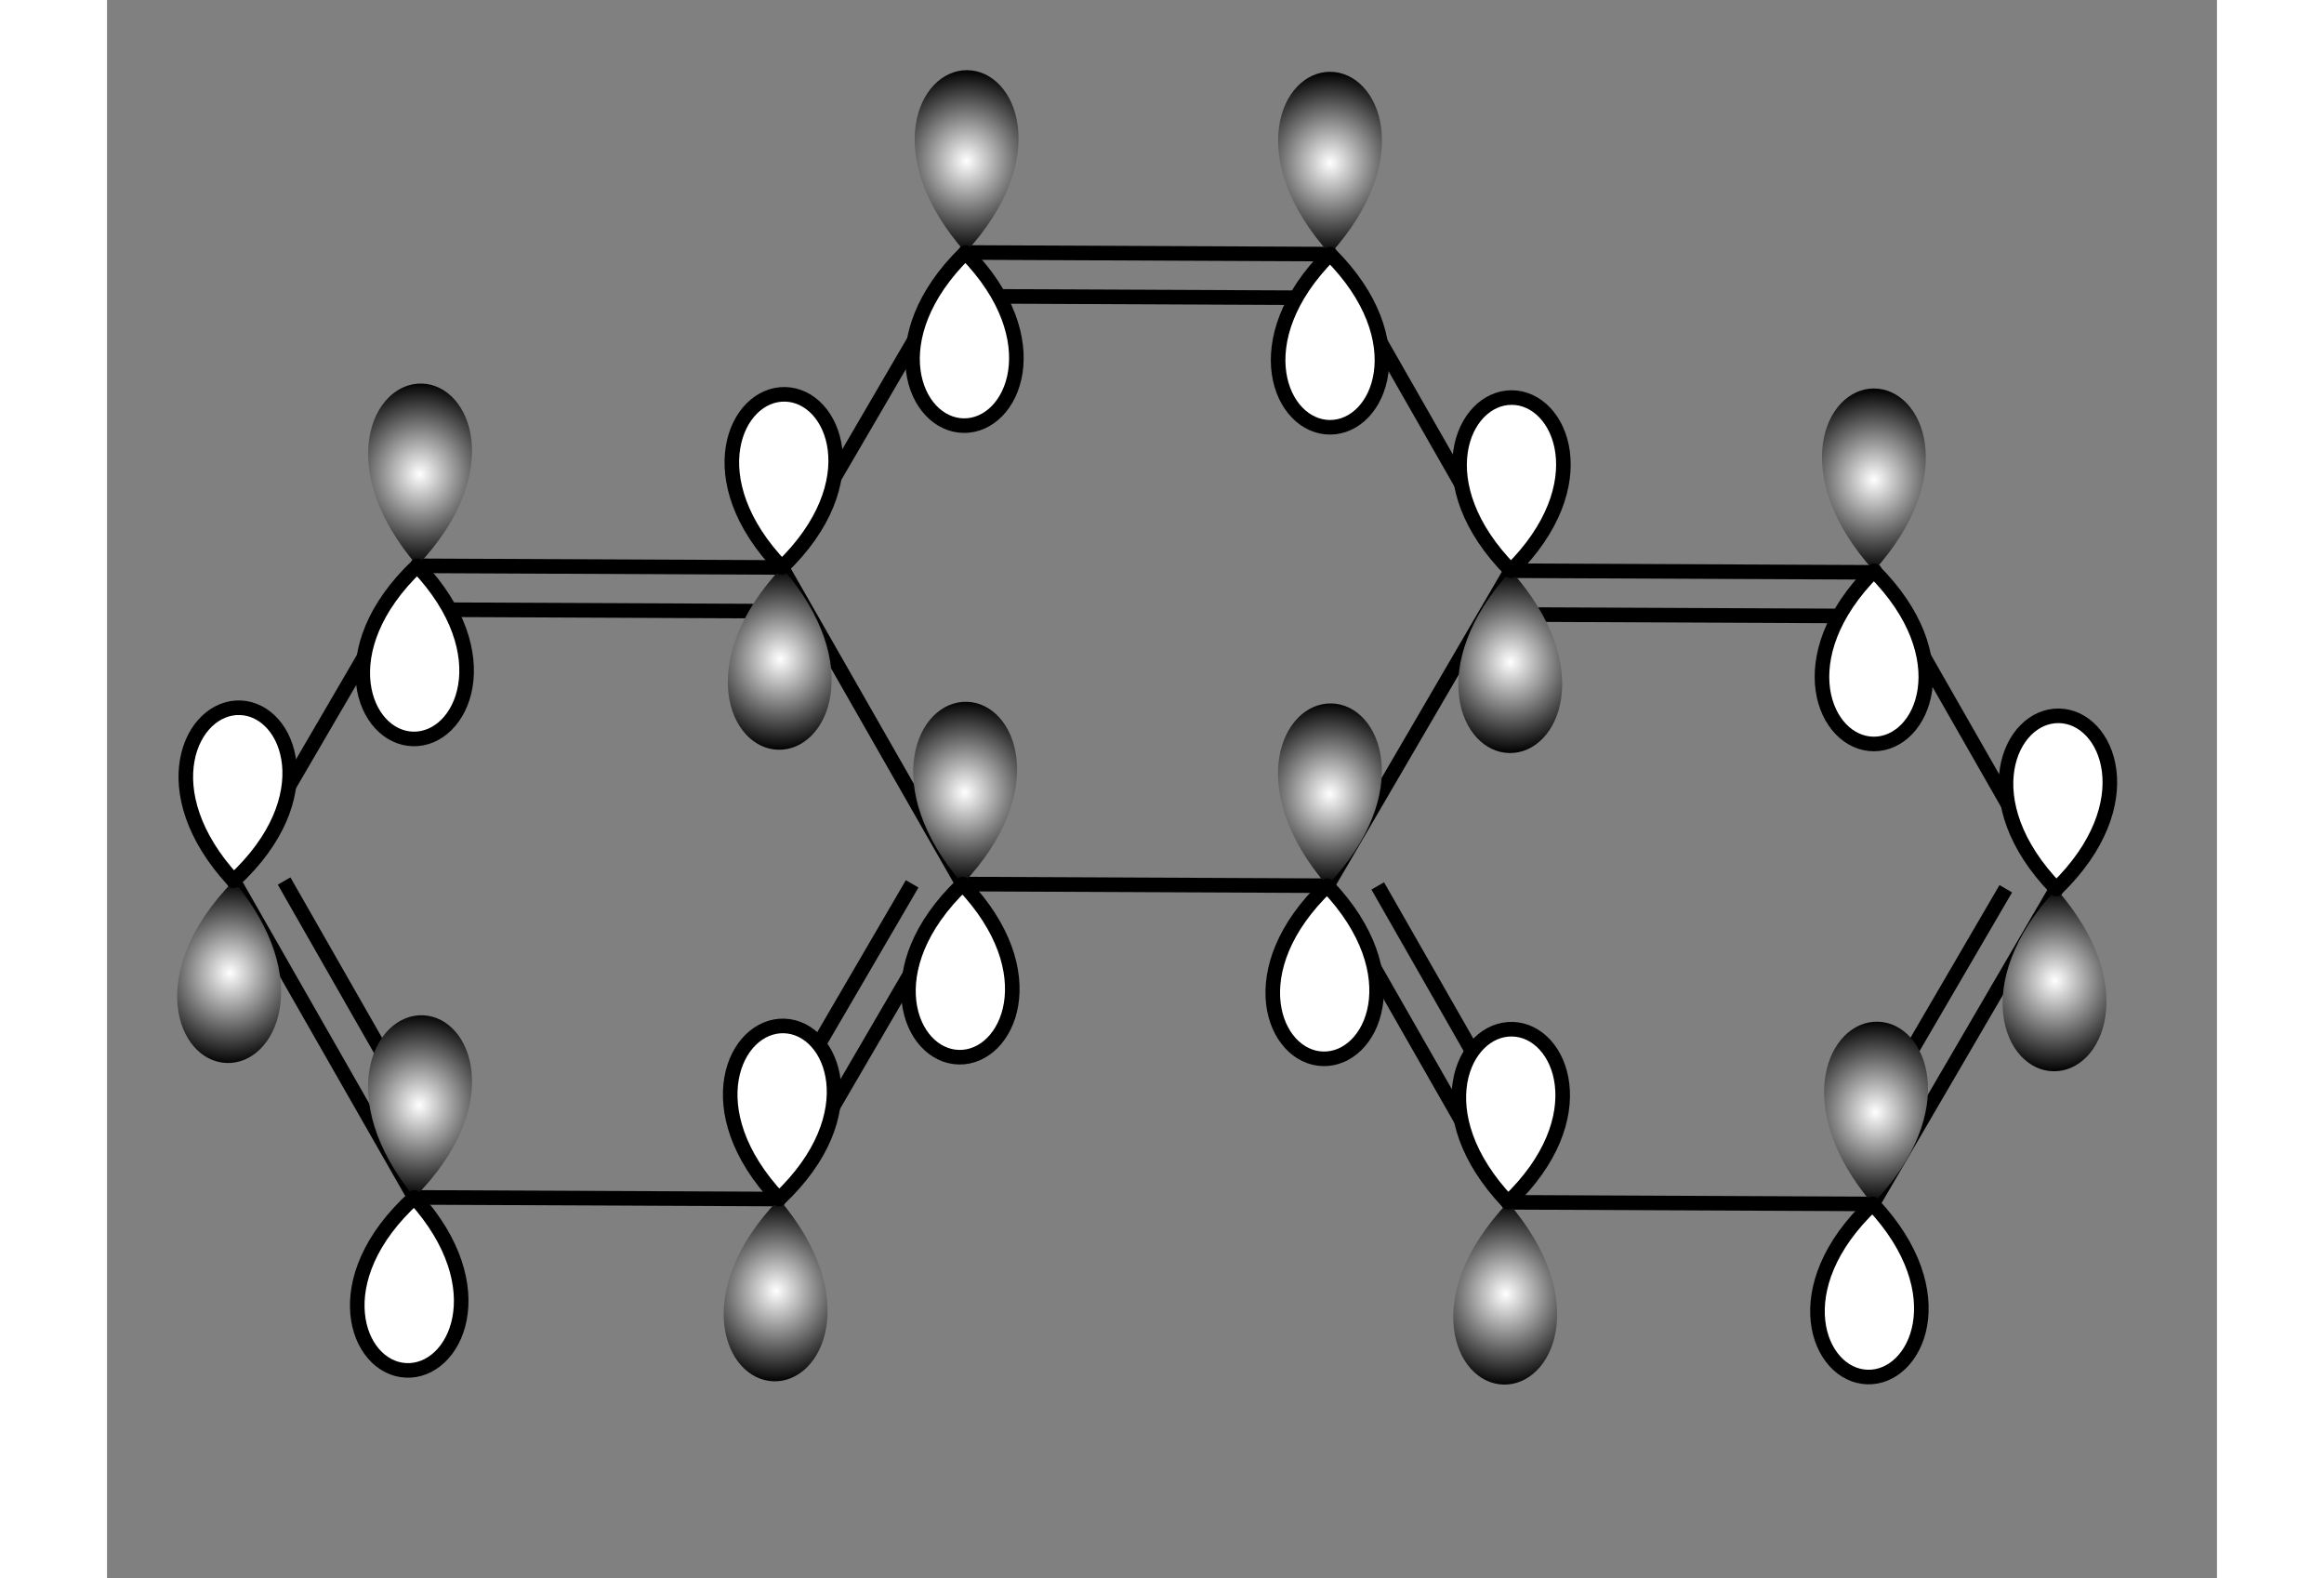 <?xml version="1.0" standalone='no'?><!-- IBoard SVG File --><svg xmlns="http://www.w3.org/2000/svg" xmlns:xlink="http://www.w3.org/1999/xlink" viewBox="462.70 231.28 170.63 127.60" height="120.60" width="177.63" version="1.1"><rect x="462.70" y="231.28" width="170.63" height="127.60" fill="#808080" stroke="none"/><!-- SVG File --><polygon points="531.215,302.75 516.927,277.744 517.27,277.156 517.951,277.159 532.239,302.165 531.896,302.753 " style="fill:rgb(0,0,0);fill-opacity:1"/><polygon points="576.568,278.011 562.057,302.888 561.376,302.885 561.038,302.294 575.549,277.417 576.23,277.42 " style="fill:rgb(0,0,0);fill-opacity:1"/><polygon points="516.932,276.565 531.786,251.101 532.124,251.692 532.462,252.283 517.951,277.159 517.27,277.156 " style="fill:rgb(0,0,0);fill-opacity:1"/><polygon points="561.947,251.236 576.573,276.832 576.23,277.42 575.549,277.417 561.261,252.412 561.604,251.824 " style="fill:rgb(0,0,0);fill-opacity:1"/><polygon points="561.033,303.473 532.234,303.344 531.896,302.753 532.239,302.165 561.038,302.294 561.376,302.885 " style="fill:rgb(0,0,0);fill-opacity:1"/><polygon points="606.053,276.964 621.017,303.151 620.336,303.148 619.655,303.145 605.367,278.14 605.71,277.552 " style="fill:rgb(0,0,0);fill-opacity:1"/><polygon points="605.82,329.204 575.659,329.069 576.002,328.481 576.345,327.893 605.144,328.022 605.482,328.613 " style="fill:rgb(0,0,0);fill-opacity:1"/><polygon points="517.379,328.808 487.218,328.673 487.561,328.085 487.904,327.497 516.703,327.626 517.041,328.217 " style="fill:rgb(0,0,0);fill-opacity:1"/><polygon points="472.255,302.486 487.452,276.433 487.79,277.024 488.128,277.615 473.616,302.492 472.936,302.489 " style="fill:rgb(0,0,0);fill-opacity:1"/><polygon points="487.452,276.433 516.932,276.565 517.27,277.156 516.927,277.744 488.128,277.615 487.79,277.024 " style="fill:rgb(0,0,0);fill-opacity:1"/><polygon points="489.819,279.981 515.214,280.095 515.212,280.685 515.209,281.274 489.814,281.161 489.817,280.571 " style="fill:rgb(0,0,0);fill-opacity:1"/><polygon points="487.218,328.673 472.255,302.486 472.936,302.489 473.616,302.492 487.904,327.497 487.561,328.085 " style="fill:rgb(0,0,0);fill-opacity:1"/><polygon points="489.107,324.849 476.509,302.799 477.02,302.507 477.532,302.214 490.131,324.264 489.619,324.557 " style="fill:rgb(0,0,0);fill-opacity:1"/><polygon points="532.234,303.344 517.379,328.808 517.041,328.217 516.703,327.626 531.215,302.75 531.896,302.753 " style="fill:rgb(0,0,0);fill-opacity:1"/><polygon points="528.32,303.032 515.524,324.968 515.015,324.671 514.505,324.373 527.302,302.438 527.811,302.735 " style="fill:rgb(0,0,0);fill-opacity:1"/><polygon points="531.786,251.101 561.947,251.236 561.604,251.824 561.261,252.412 532.462,252.283 532.124,251.692 " style="fill:rgb(0,0,0);fill-opacity:1"/><polygon points="534.153,254.649 559.548,254.763 559.546,255.352 559.543,255.942 534.148,255.828 534.15,255.239 " style="fill:rgb(0,0,0);fill-opacity:1"/><polygon points="576.573,276.832 606.053,276.964 605.71,277.552 605.367,278.14 576.568,278.011 576.23,277.42 " style="fill:rgb(0,0,0);fill-opacity:1"/><polygon points="578.259,280.377 603.654,280.491 603.652,281.08 603.649,281.67 578.254,281.556 578.257,280.967 " style="fill:rgb(0,0,0);fill-opacity:1"/><polygon points="575.659,329.069 561.033,303.473 561.376,302.885 562.057,302.888 576.345,327.893 576.002,328.481 " style="fill:rgb(0,0,0);fill-opacity:1"/><polygon points="577.548,325.245 564.949,303.196 565.461,302.903 565.973,302.611 578.572,324.66 578.06,324.953 " style="fill:rgb(0,0,0);fill-opacity:1"/><polygon points="621.017,303.151 605.82,329.204 605.482,328.613 605.144,328.022 619.655,303.145 620.336,303.148 " style="fill:rgb(0,0,0);fill-opacity:1"/><polygon points="616.76,303.427 603.964,325.363 603.455,325.066 602.946,324.769 615.742,302.833 616.251,303.13 " style="fill:rgb(0,0,0);fill-opacity:1"/><path d="M605.585 262.687 C 601.585 262.687,598.585 269.687,605.585 277.427 M605.585 262.687 C 609.585 262.687,612.585 269.687,605.585 277.427" fill="url(#gradient1)"/><path d="M605.585 291.427 C 609.585 291.427,612.585 284.427,605.585 277.427 M605.585 291.427 C 601.585 291.427,598.585 284.427,605.585 277.427" style="fill:rgb(255,255,255);fill-opacity:1;stroke-width:1.179;stroke:rgb(0,0,0);" stroke-linecap="round"/><path d="M620.108 317.887 C 624.107 317.949,627.215 310.996,620.336 303.148 M620.108 317.887 C 616.108 317.825,613.217 310.779,620.336 303.148" fill="url(#gradient2)"/><path d="M620.553 289.15 C 616.553 289.088,613.445 296.041,620.336 303.148 M620.553 289.15 C 624.552 289.212,627.443 296.257,620.336 303.148" style="fill:rgb(255,255,255);fill-opacity:1;stroke-width:1.179;stroke:rgb(0,0,0);" stroke-linecap="round"/><path d="M605.928 313.879 C 601.93 313.758,598.719 320.664,605.482 328.613 M605.928 313.879 C 609.926 314,612.713 321.088,605.482 328.613" fill="url(#gradient3)"/><path d="M605.058 342.606 C 609.056 342.727,612.267 335.821,605.482 328.613 M605.058 342.606 C 601.06 342.485,598.273 335.398,605.482 328.613" style="fill:rgb(255,255,255);fill-opacity:1;stroke-width:1.179;stroke:rgb(0,0,0);" stroke-linecap="round"/><path d="M575.628 343.216 C 579.627 343.318,582.803 336.396,576.002 328.481 M575.628 343.216 C 571.63 343.115,568.808 336.041,576.002 328.481" fill="url(#gradient4)"/><path d="M576.356 314.486 C 572.358 314.384,569.181 321.306,576.002 328.481 M576.356 314.486 C 580.355 314.587,583.177 321.661,576.002 328.481" style="fill:rgb(255,255,255);fill-opacity:1;stroke-width:1.179;stroke:rgb(0,0,0);" stroke-linecap="round"/><path d="M561.727 288.149 C 557.728 288.053,554.562 294.98,561.376 302.885 M561.727 288.149 C 565.726 288.244,568.558 295.314,561.376 302.885" fill="url(#gradient5)"/><path d="M561.042 316.881 C 565.041 316.976,568.207 310.05,561.376 302.885 M561.042 316.881 C 557.043 316.785,554.211 309.716,561.376 302.885" style="fill:rgb(255,255,255);fill-opacity:1;stroke-width:1.179;stroke:rgb(0,0,0);" stroke-linecap="round"/><path d="M532.217 288.016 C 528.218 287.929,525.066 294.862,531.896 302.753 M532.217 288.016 C 536.216 288.103,539.063 295.167,531.896 302.753" fill="url(#gradient6)"/><path d="M531.59 316.75 C 535.589 316.837,538.741 309.904,531.896 302.753 M531.59 316.75 C 527.591 316.662,524.745 309.599,531.896 302.753" style="fill:rgb(255,255,255);fill-opacity:1;stroke-width:1.179;stroke:rgb(0,0,0);" stroke-linecap="round"/><path d="M516.604 342.951 C 520.602 343.069,523.809 336.161,517.041 328.217 M516.604 342.951 C 512.606 342.832,509.815 335.746,517.041 328.217" fill="url(#gradient7)"/><path d="M517.456 314.223 C 513.458 314.105,510.252 321.013,517.041 328.217 M517.456 314.223 C 521.454 314.342,524.246 321.428,517.041 328.217" style="fill:rgb(255,255,255);fill-opacity:1;stroke-width:1.179;stroke:rgb(0,0,0);" stroke-linecap="round"/><path d="M488.288 313.363 C 484.293 313.166,480.952 320.009,487.561 328.085 M488.288 313.363 C 492.284 313.561,494.934 320.7,487.561 328.085" fill="url(#gradient8)"/><path d="M486.87 342.068 C 490.865 342.265,494.207 335.422,487.561 328.085 M486.87 342.068 C 482.875 341.871,480.224 334.731,487.561 328.085" style="fill:rgb(255,255,255);fill-opacity:1;stroke-width:1.179;stroke:rgb(0,0,0);" stroke-linecap="round"/><path d="M472.355 317.217 C 476.352 317.375,479.625 310.499,472.936 302.489 M472.355 317.217 C 468.358 317.06,465.636 309.947,472.936 302.489" fill="url(#gradient9)"/><path d="M473.487 288.499 C 469.49 288.342,466.217 295.218,472.936 302.489 M473.487 288.499 C 477.484 288.657,480.206 295.77,472.936 302.489" style="fill:rgb(255,255,255);fill-opacity:1;stroke-width:1.179;stroke:rgb(0,0,0);" stroke-linecap="round"/><path d="M488.153 262.289 C 484.154 262.19,480.983 269.114,487.79 277.024 M488.153 262.289 C 492.152 262.387,494.978 269.459,487.79 277.024" fill="url(#gradient10)"/><path d="M487.445 291.02 C 491.444 291.118,494.616 284.194,487.79 277.024 M487.445 291.02 C 483.447 290.922,480.62 283.85,487.79 277.024" style="fill:rgb(255,255,255);fill-opacity:1;stroke-width:1.179;stroke:rgb(0,0,0);" stroke-linecap="round"/><path d="M516.999 291.894 C 520.998 291.968,524.126 285.024,517.27 277.156 M516.999 291.894 C 512.999 291.82,510.129 284.766,517.27 277.156" fill="url(#gradient11)"/><path d="M517.527 263.159 C 513.528 263.085,510.4 270.029,517.27 277.156 M517.527 263.159 C 521.527 263.232,524.397 270.286,517.27 277.156" style="fill:rgb(255,255,255);fill-opacity:1;stroke-width:1.179;stroke:rgb(0,0,0);" stroke-linecap="round"/><path d="M532.269 236.953 C 528.269 236.913,525.2 243.883,532.124 251.692 M532.269 236.953 C 536.269 236.992,539.2 244.021,532.124 251.692" fill="url(#gradient12)"/><path d="M531.986 265.691 C 535.986 265.731,539.055 258.761,532.124 251.692 M531.986 265.691 C 527.986 265.652,525.055 258.623,532.124 251.692" style="fill:rgb(255,255,255);fill-opacity:1;stroke-width:1.179;stroke:rgb(0,0,0);" stroke-linecap="round"/><path d="M561.604 237.084 C 557.604 237.084,554.604 244.084,561.604 251.824 M561.604 237.084 C 565.604 237.084,568.604 244.084,561.604 251.824" fill="url(#gradient13)"/><path d="M561.604 265.824 C 565.604 265.824,568.604 258.824,561.604 251.824 M561.604 265.824 C 557.604 265.824,554.604 258.824,561.604 251.824" style="fill:rgb(255,255,255);fill-opacity:1;stroke-width:1.179;stroke:rgb(0,0,0);" stroke-linecap="round"/><path d="M576.148 292.16 C 580.148 292.182,583.187 285.199,576.23 277.42 M576.148 292.16 C 572.148 292.138,569.187 285.121,576.23 277.42" fill="url(#gradient14)"/><path d="M576.308 263.42 C 572.308 263.398,569.269 270.381,576.23 277.42 M576.308 263.42 C 580.308 263.443,583.269 270.459,576.23 277.42" style="fill:rgb(255,255,255);fill-opacity:1;stroke-width:1.179;stroke:rgb(0,0,0);" stroke-linecap="round"/><defs><radialGradient id="gradient1" cx="50%" cy="50%" r="50%" fx="50%" fy="50%"><stop style="stop-color:rgb(255,255,255);stop-opacity:1" offset="0%"/><stop style="stop-color:rgb(0,0,0);stop-opacity:1" offset="100%"/></radialGradient><radialGradient id="gradient2" cx="50%" cy="50%" r="50%" fx="50%" fy="50%"><stop style="stop-color:rgb(255,255,255);stop-opacity:1" offset="0%"/><stop style="stop-color:rgb(0,0,0);stop-opacity:1" offset="100%"/></radialGradient><radialGradient id="gradient3" cx="50%" cy="50%" r="50%" fx="50%" fy="50%"><stop style="stop-color:rgb(255,255,255);stop-opacity:1" offset="0%"/><stop style="stop-color:rgb(0,0,0);stop-opacity:1" offset="100%"/></radialGradient><radialGradient id="gradient4" cx="50%" cy="50%" r="50%" fx="50%" fy="50%"><stop style="stop-color:rgb(255,255,255);stop-opacity:1" offset="0%"/><stop style="stop-color:rgb(0,0,0);stop-opacity:1" offset="100%"/></radialGradient><radialGradient id="gradient5" cx="50%" cy="50%" r="50%" fx="50%" fy="50%"><stop style="stop-color:rgb(255,255,255);stop-opacity:1" offset="0%"/><stop style="stop-color:rgb(0,0,0);stop-opacity:1" offset="100%"/></radialGradient><radialGradient id="gradient6" cx="50%" cy="50%" r="50%" fx="50%" fy="50%"><stop style="stop-color:rgb(255,255,255);stop-opacity:1" offset="0%"/><stop style="stop-color:rgb(0,0,0);stop-opacity:1" offset="100%"/></radialGradient><radialGradient id="gradient7" cx="50%" cy="50%" r="50%" fx="50%" fy="50%"><stop style="stop-color:rgb(255,255,255);stop-opacity:1" offset="0%"/><stop style="stop-color:rgb(0,0,0);stop-opacity:1" offset="100%"/></radialGradient><radialGradient id="gradient8" cx="50%" cy="50%" r="50%" fx="50%" fy="50%"><stop style="stop-color:rgb(255,255,255);stop-opacity:1" offset="0%"/><stop style="stop-color:rgb(0,0,0);stop-opacity:1" offset="100%"/></radialGradient><radialGradient id="gradient9" cx="50%" cy="50%" r="50%" fx="50%" fy="50%"><stop style="stop-color:rgb(255,255,255);stop-opacity:1" offset="0%"/><stop style="stop-color:rgb(0,0,0);stop-opacity:1" offset="100%"/></radialGradient><radialGradient id="gradient10" cx="50%" cy="50%" r="50%" fx="50%" fy="50%"><stop style="stop-color:rgb(255,255,255);stop-opacity:1" offset="0%"/><stop style="stop-color:rgb(0,0,0);stop-opacity:1" offset="100%"/></radialGradient><radialGradient id="gradient11" cx="50%" cy="50%" r="50%" fx="50%" fy="50%"><stop style="stop-color:rgb(255,255,255);stop-opacity:1" offset="0%"/><stop style="stop-color:rgb(0,0,0);stop-opacity:1" offset="100%"/></radialGradient><radialGradient id="gradient12" cx="50%" cy="50%" r="50%" fx="50%" fy="50%"><stop style="stop-color:rgb(255,255,255);stop-opacity:1" offset="0%"/><stop style="stop-color:rgb(0,0,0);stop-opacity:1" offset="100%"/></radialGradient><radialGradient id="gradient13" cx="50%" cy="50%" r="50%" fx="50%" fy="50%"><stop style="stop-color:rgb(255,255,255);stop-opacity:1" offset="0%"/><stop style="stop-color:rgb(0,0,0);stop-opacity:1" offset="100%"/></radialGradient><radialGradient id="gradient14" cx="50%" cy="50%" r="50%" fx="50%" fy="50%"><stop style="stop-color:rgb(255,255,255);stop-opacity:1" offset="0%"/><stop style="stop-color:rgb(0,0,0);stop-opacity:1" offset="100%"/></radialGradient></defs></svg>